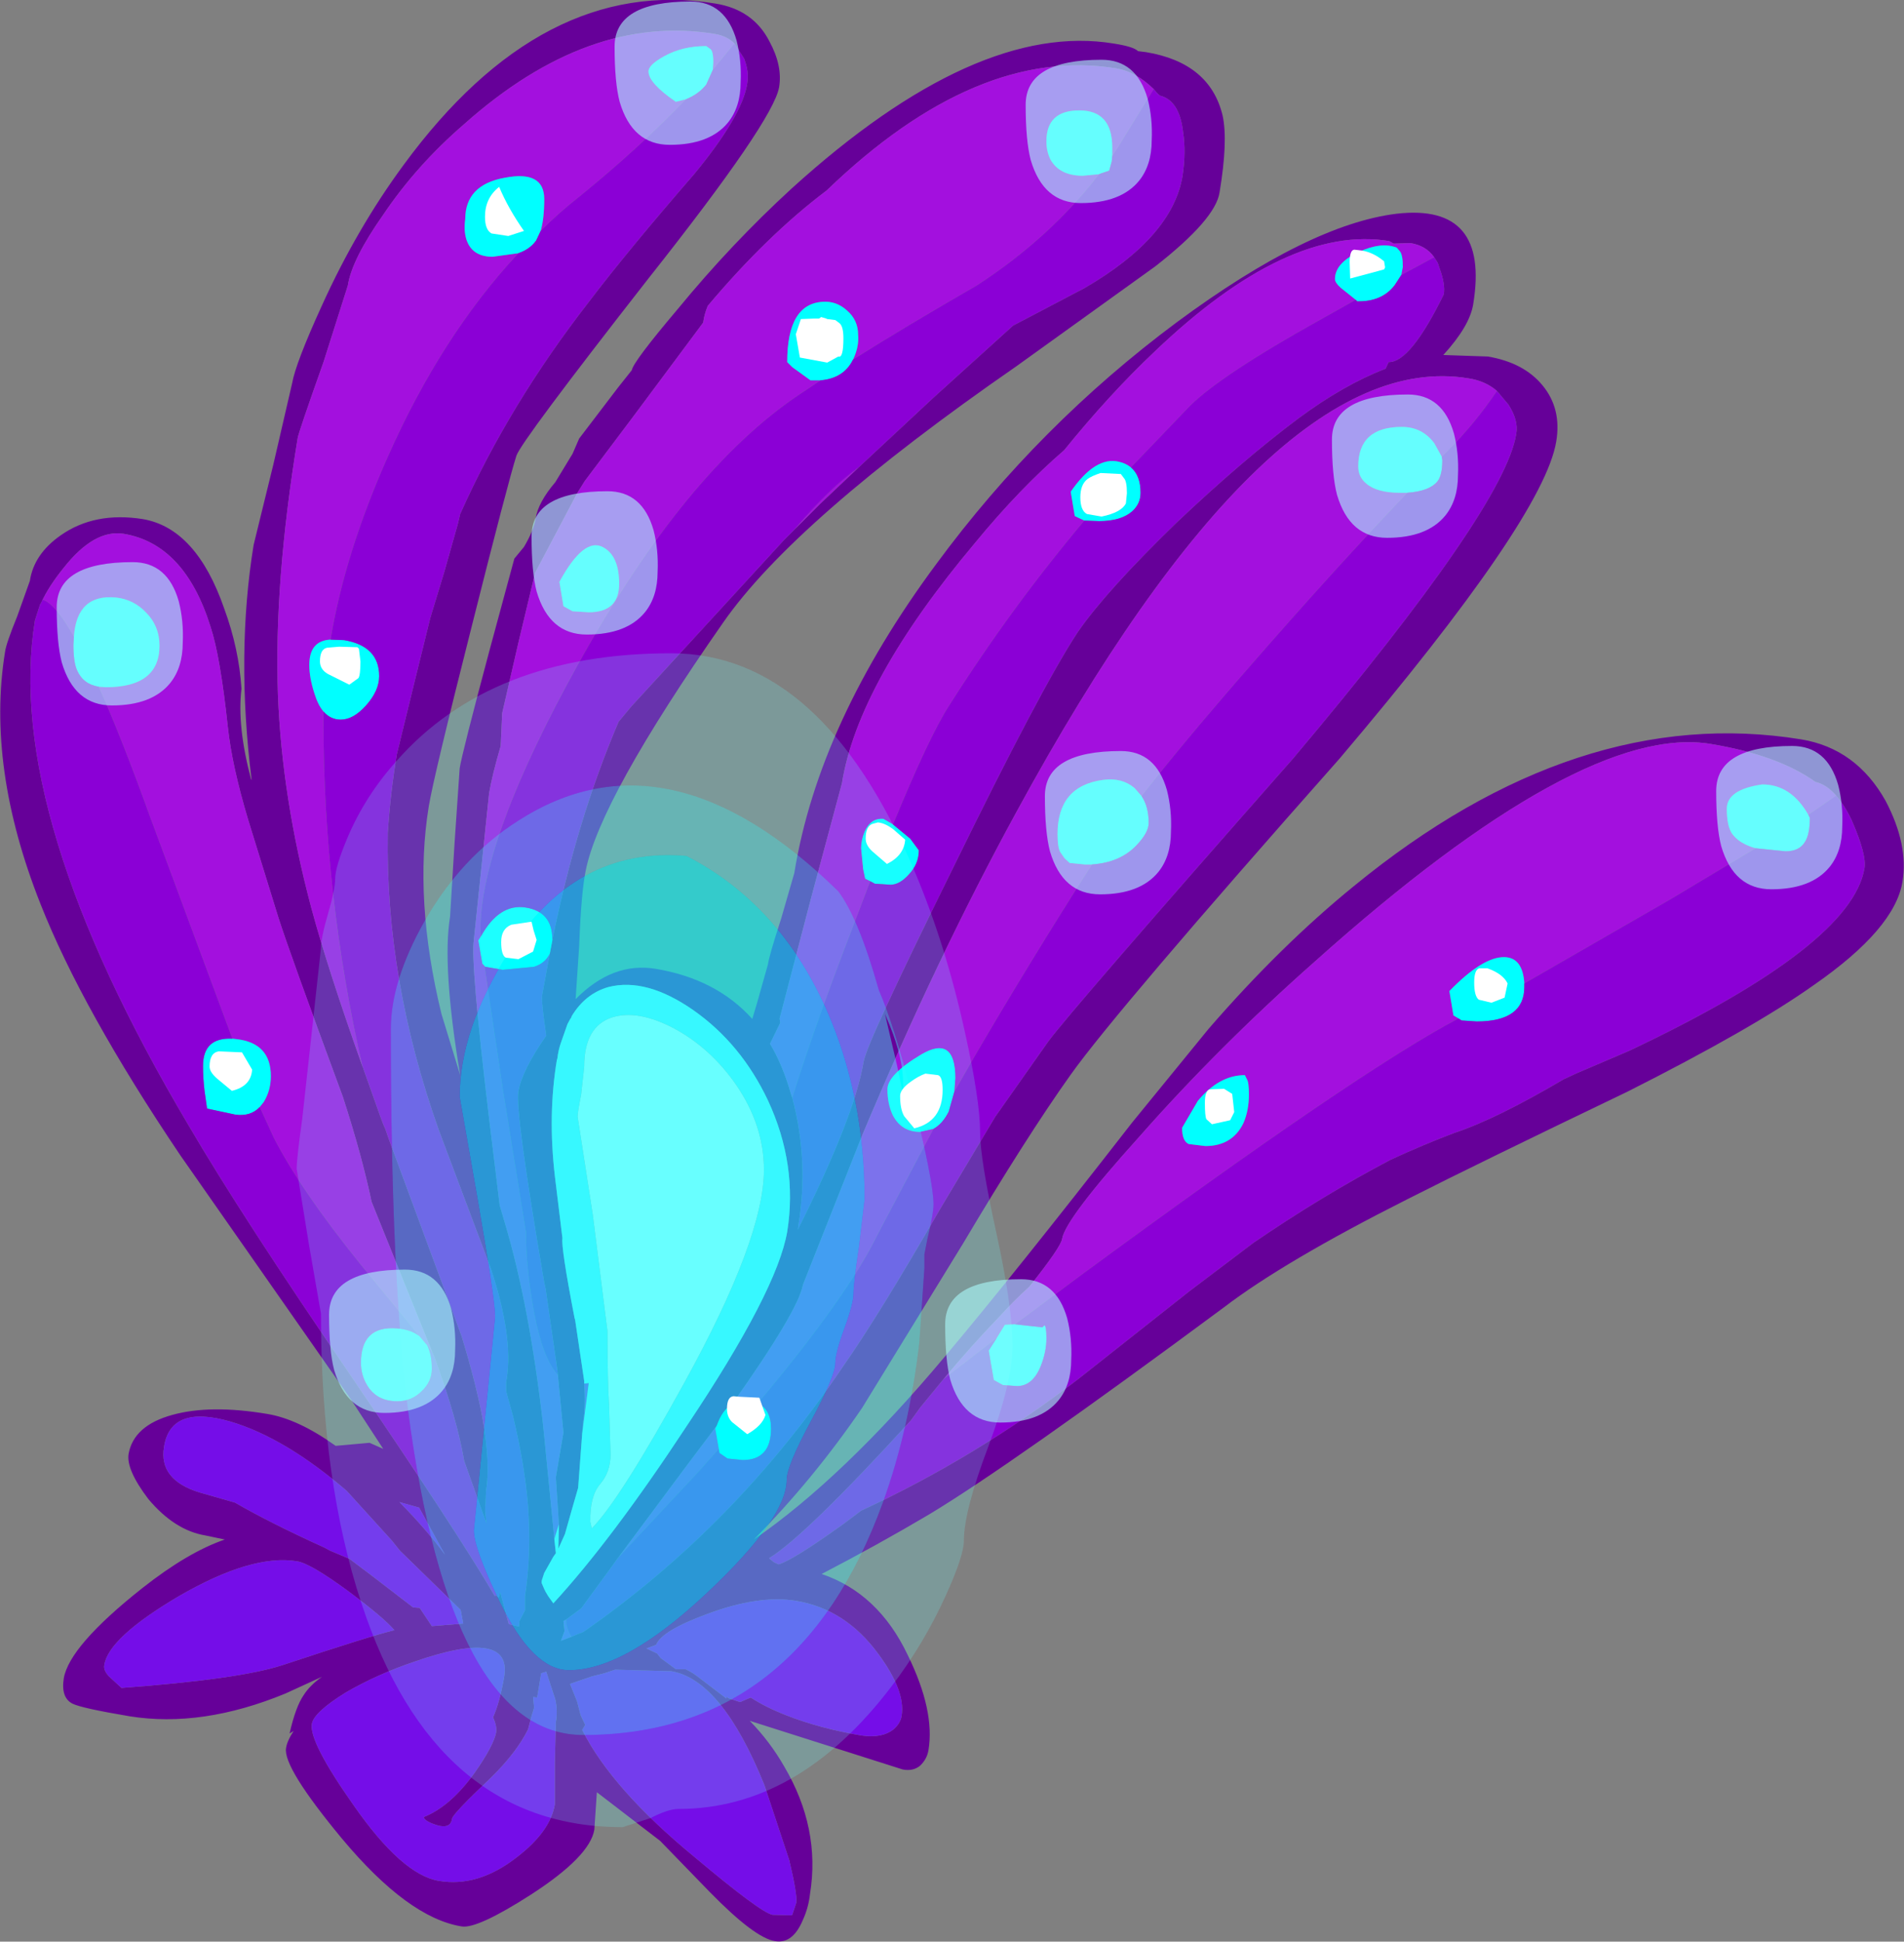 <?xml version="1.0" encoding="UTF-8" standalone="no"?>
<svg xmlns:ffdec="https://www.free-decompiler.com/flash" xmlns:xlink="http://www.w3.org/1999/xlink" ffdec:objectType="frame" height="191.7px" width="188.05px" xmlns="http://www.w3.org/2000/svg">
  <rect width="100%" height="100%" fill="#808080" stroke="none"/>
  <g transform="matrix(1.0, 0.0, 0.0, 1.0, 0.0, 0.0)">
    <use ffdec:characterId="10" height="191.7" transform="matrix(1.0, 0.0, 0.0, 1.0, 0.0, 0.0)" width="188.05" xlink:href="#shape0"/>
  </g>
  <defs>
    <g id="shape0" transform="matrix(1.0, 0.0, 0.0, 1.0, 0.0, 0.0)">
      <path d="M181.35 78.55 Q180.4 77.45 179.3 77.2 175.6 74.55 168.95 73.45 156.25 71.35 129.9 94.9 120.4 103.3 112.55 112.2 105.25 120.3 104.9 122.3 104.8 123.1 101.65 127.05 100.1 128.45 98.7 130.0 95.9 132.9 93.2 136.15 L90.9 138.95 90.0 140.2 Q79.55 151.65 75.95 153.85 L76.45 154.25 76.9 154.45 Q78.3 154.05 83.25 150.5 L85.05 149.15 Q96.4 143.9 106.5 136.15 L117.45 127.5 123.8 122.7 Q130.6 118.05 137.35 114.5 140.6 113.0 143.65 111.85 147.75 110.5 154.45 106.55 L155.75 105.95 160.9 103.75 Q182.9 93.35 184.15 85.7 184.35 84.4 183.0 81.25 L182.85 80.9 Q182.15 79.45 181.35 78.55 M187.9 87.05 Q187.15 91.7 179.15 97.25 173.1 101.55 160.7 107.8 146.0 114.85 139.0 118.4 126.8 124.55 120.85 129.1 99.85 144.65 91.8 149.5 86.65 152.55 81.15 155.4 86.75 157.3 89.65 163.4 92.35 168.9 91.7 172.8 91.55 173.7 90.85 174.35 90.15 174.9 89.15 174.7 L74.05 169.9 Q76.05 171.95 77.45 174.4 81.05 180.5 80.0 187.0 79.85 188.35 79.3 189.55 78.3 191.95 76.55 191.65 74.55 191.35 70.1 186.8 L65.2 181.75 58.95 176.95 58.7 180.65 Q58.25 183.3 52.45 187.05 47.15 190.45 45.6 190.2 40.3 189.35 33.75 181.5 27.95 174.5 28.25 172.6 28.35 171.9 29.0 170.9 L28.6 171.15 Q29.2 168.5 30.0 167.35 30.6 166.4 31.8 165.55 L28.2 167.2 Q19.95 170.6 12.8 169.45 8.05 168.65 7.15 168.2 6.0 167.6 6.3 165.7 6.85 162.5 14.05 156.8 18.55 153.25 22.2 152.0 L20.3 151.6 Q17.25 151.1 14.65 148.0 12.45 145.1 12.7 143.55 13.2 140.75 17.0 139.7 20.75 138.65 26.4 139.6 29.45 140.1 33.15 142.75 L36.5 142.45 37.85 143.05 34.65 138.15 17.8 114.05 Q8.1 99.65 4.0 89.25 -1.35 75.75 0.5 64.35 0.6 63.55 1.7 60.85 L2.95 57.35 Q3.35 54.7 6.0 52.85 9.35 50.5 14.1 51.25 19.4 52.15 22.15 60.1 23.6 64.05 23.85 68.0 23.4 71.7 24.8 76.95 L24.85 77.0 Q23.3 64.55 25.05 53.8 L27.0 45.85 28.85 37.85 Q29.2 35.85 31.8 30.15 35.25 22.55 39.85 16.3 53.6 -2.45 70.65 0.35 74.4 0.95 76.0 4.1 77.3 6.5 76.95 8.6 76.4 11.9 64.0 27.55 51.45 43.6 51.0 45.0 50.15 47.7 46.6 61.8 42.85 76.6 42.35 79.6 40.85 88.8 43.6 100.1 L45.45 106.15 Q43.65 95.4 44.45 90.5 L44.9 83.15 45.4 75.85 Q45.65 74.3 48.35 64.2 L50.8 55.15 51.75 54.0 Q52.7 52.4 52.9 51.2 53.15 49.6 54.85 47.6 L56.55 44.8 57.2 43.3 61.05 38.25 62.4 36.55 Q62.55 35.7 66.95 30.5 72.25 24.05 78.2 18.6 96.45 2.05 110.0 4.3 111.95 4.6 112.4 5.05 L113.2 5.15 Q119.5 6.2 120.75 11.4 121.3 13.9 120.45 19.0 120.05 21.65 114.1 26.3 L100.4 36.15 Q78.45 51.35 71.4 61.5 59.25 78.9 57.85 85.95 57.4 88.1 57.2 93.45 L56.85 98.65 Q60.5 94.95 64.75 95.65 70.75 96.65 74.3 100.6 L74.75 99.1 75.85 95.2 Q75.95 94.4 77.15 90.7 L78.45 86.2 Q80.85 71.35 92.5 55.65 102.6 41.95 116.25 31.8 129.3 22.15 137.95 21.1 147.15 20.05 145.5 30.05 145.15 32.2 142.55 35.05 L146.95 35.2 Q150.5 35.8 152.35 38.05 154.25 40.35 153.7 43.6 152.45 51.15 132.3 74.9 110.2 99.85 105.75 106.1 101.4 112.2 95.1 122.8 L85.15 139.0 Q80.3 146.1 74.45 152.0 83.3 145.9 93.35 133.9 100.05 125.95 111.8 110.85 L119.35 101.6 Q126.45 93.4 133.7 87.5 155.8 69.4 177.9 73.0 183.35 73.9 186.25 79.1 188.5 83.4 187.9 87.05 M141.65 25.4 Q140.85 24.25 139.3 24.0 L137.65 24.05 137.2 23.8 Q127.2 22.15 114.05 34.7 109.6 38.9 105.1 44.45 100.7 48.25 96.3 53.6 84.75 67.35 83.15 77.35 L80.15 88.5 77.0 100.55 77.05 101.0 76.05 103.05 Q77.3 105.15 78.1 107.95 L78.25 108.4 Q79.9 114.6 78.85 121.0 L78.8 121.4 Q84.4 110.25 85.3 104.8 85.65 102.85 94.1 85.75 102.85 67.85 106.45 62.4 109.25 58.35 116.15 51.65 122.75 45.4 128.25 41.3 132.7 38.0 136.85 36.4 L137.15 35.75 Q139.3 35.8 142.6 29.05 142.75 28.05 142.2 26.55 L142.0 25.95 141.65 25.4 M147.85 38.6 Q146.7 37.6 145.0 37.35 125.45 34.15 100.4 80.15 92.55 94.5 85.15 112.1 L79.3 126.85 Q78.85 129.4 72.3 138.65 71.35 139.2 70.8 140.75 L67.9 144.6 61.05 153.8 61.0 153.85 60.4 154.7 57.4 158.8 55.9 159.9 55.65 160.05 55.75 161.05 55.4 162.0 56.45 161.6 57.15 161.3 57.45 161.2 57.65 161.1 Q72.6 150.7 83.2 135.0 86.75 129.95 92.8 119.45 L98.3 110.25 103.55 102.8 Q105.85 99.7 127.7 74.9 148.6 50.1 149.75 42.85 150.0 41.5 148.95 39.9 L148.9 39.85 147.85 38.6 M84.8 46.15 L92.15 39.3 99.5 32.65 100.05 32.15 107.1 28.45 Q115.8 23.4 116.8 17.35 117.15 15.0 116.85 13.05 116.5 9.95 114.6 9.45 L114.45 9.35 114.25 9.15 113.95 8.8 Q112.15 7.05 110.25 6.75 96.5 4.5 81.65 18.8 75.75 23.25 69.9 30.2 69.55 31.05 69.45 31.85 L62.6 41.05 57.75 47.5 57.0 48.7 52.85 56.55 51.2 63.45 49.6 70.4 49.45 73.65 Q48.6 76.55 48.3 78.35 L47.55 85.6 46.8 92.8 Q46.45 94.9 48.3 110.4 L49.35 119.0 49.85 120.7 Q52.3 128.9 53.65 140.8 L54.75 151.95 54.9 153.35 54.65 153.7 53.75 155.3 53.5 156.0 53.5 156.1 53.5 156.3 53.8 157.0 53.85 157.05 53.85 157.1 54.15 157.6 54.65 158.3 Q60.45 152.0 67.85 140.75 76.75 127.45 77.75 121.6 78.8 115.0 75.85 108.65 73.2 103.05 68.5 99.75 63.85 96.5 60.1 97.45 57.8 98.1 56.45 100.35 L56.45 100.4 56.35 100.55 56.05 101.1 55.4 102.95 Q55.15 103.65 55.05 104.5 L55.0 104.65 Q54.1 110.05 54.8 116.1 L55.55 122.25 Q55.4 123.15 56.75 130.15 L56.8 130.3 57.7 136.35 57.7 136.6 Q57.85 138.85 57.6 140.3 L57.5 141.55 57.1 146.9 56.45 149.15 55.8 151.45 55.15 152.9 55.15 152.85 55.2 150.5 55.15 149.7 54.9 145.85 55.65 141.45 55.05 135.25 53.9 127.3 53.75 126.6 Q50.85 109.7 51.2 107.75 51.55 105.7 53.95 102.25 53.45 98.85 53.55 98.25 L54.3 94.15 54.55 92.85 Q56.95 80.95 61.1 71.25 L61.85 70.35 62.35 69.75 77.4 53.35 78.1 52.65 78.3 52.45 78.45 52.3 81.05 49.7 84.8 46.15 M4.1 59.45 L3.95 59.7 3.5 61.1 3.45 61.25 Q0.35 80.35 18.65 111.15 23.85 120.05 34.7 135.9 45.25 151.4 48.85 157.55 49.05 157.45 49.25 157.75 L49.4 157.2 50.25 160.35 51.25 160.6 51.3 160.05 51.85 159.0 51.85 157.6 Q52.5 153.45 52.15 148.65 51.8 144.45 50.65 139.75 L50.0 137.4 Q49.95 136.55 50.05 136.1 50.7 132.0 48.5 125.3 L43.35 111.6 Q38.05 96.7 38.3 82.25 38.55 78.35 39.2 74.45 L40.85 67.7 42.5 61.0 43.9 56.4 45.2 51.8 45.45 50.75 Q50.3 39.9 58.2 29.75 62.0 24.75 68.55 17.2 73.3 11.45 73.8 8.25 74.0 7.1 73.5 5.8 L72.55 4.3 Q71.8 3.55 70.6 3.35 58.15 1.3 45.85 12.25 41.15 16.3 37.85 21.2 34.75 25.6 34.35 28.2 L31.95 35.75 Q29.5 42.65 29.4 43.25 27.05 57.55 27.45 68.6 27.85 78.8 30.75 89.65 32.35 95.6 35.8 105.3 L35.85 105.4 35.95 105.7 37.55 110.2 37.85 111.0 38.05 111.45 38.45 112.6 45.6 131.95 Q47.0 136.55 47.65 140.0 48.45 144.55 48.0 147.2 L48.0 147.25 47.95 148.5 Q47.85 149.0 48.05 150.4 L45.85 144.25 Q45.15 140.1 42.9 133.95 L42.7 133.5 36.7 118.65 Q35.75 114.1 33.85 108.25 28.6 94.05 27.5 90.6 L24.5 80.9 Q22.9 75.55 22.5 71.75 21.75 64.75 20.8 61.9 18.25 53.7 12.2 52.7 9.3 52.25 6.3 56.05 4.8 57.9 4.1 59.45 M16.2 142.85 Q15.65 146.1 19.7 147.35 L23.2 148.35 Q26.75 150.4 32.05 152.8 L32.6 153.1 34.5 153.9 36.5 155.4 40.8 158.7 41.45 158.75 42.65 160.55 45.75 160.3 45.5 158.95 39.5 153.1 38.7 152.1 34.25 147.2 Q28.15 141.95 22.75 140.35 16.85 138.65 16.2 142.85 M30.8 170.2 Q30.5 171.95 34.9 178.2 39.7 185.1 43.35 185.7 47.2 186.35 51.0 183.4 54.35 180.85 54.8 178.15 L54.8 174.0 54.9 170.05 Q55.1 168.95 54.85 167.8 L53.95 165.05 53.45 165.2 53.05 167.6 52.65 167.55 52.75 168.6 52.45 169.6 52.15 170.75 Q51.0 173.05 48.5 175.5 44.75 179.05 44.65 179.55 44.5 180.6 43.15 180.2 41.9 179.8 41.85 179.4 44.5 178.35 46.9 175.0 48.75 172.35 49.0 171.05 49.1 170.45 48.7 169.55 49.35 168.1 49.8 165.55 50.6 160.7 40.95 164.05 37.25 165.3 34.15 167.1 31.0 169.05 30.8 170.2 M66.3 165.0 L60.75 164.85 59.7 165.2 58.5 165.5 56.3 166.25 57.0 168.0 57.35 169.35 57.8 170.3 57.5 170.8 Q60.45 176.65 68.6 183.35 75.15 188.85 76.3 189.05 L78.15 189.1 78.25 189.05 78.65 187.85 Q78.75 187.0 77.95 183.65 L75.5 176.25 Q71.3 165.85 66.3 165.0 M67.7 164.8 Q68.25 165.05 68.8 165.45 L71.75 167.7 71.75 167.65 71.8 167.5 71.9 167.65 73.1 168.05 Q73.65 167.8 74.15 167.6 75.6 168.55 77.65 169.35 80.95 170.65 85.1 171.35 87.15 171.65 88.3 170.7 88.95 170.1 89.05 169.4 89.45 166.95 86.75 163.3 83.5 158.85 78.6 158.05 74.95 157.45 69.85 159.35 65.35 161.0 64.8 162.4 L63.85 162.75 64.9 163.25 65.25 163.7 66.75 164.8 67.7 164.8 M34.4 157.1 Q30.65 154.35 29.35 154.15 24.9 153.4 17.65 157.6 10.7 161.7 10.3 164.4 10.2 164.9 10.75 165.5 L12.0 166.65 Q23.6 165.8 27.9 164.4 36.65 161.5 38.95 160.95 37.95 159.75 34.4 157.1 M41.4 148.85 L39.45 148.3 Q42.2 151.1 43.95 153.5 L41.4 148.85" fill="#660099" fill-rule="evenodd" stroke="none"/>
      <path d="M178.6 80.45 Q176.9 77.45 174.05 77.45 170.55 77.95 170.55 79.85 170.55 81.6 171.1 82.35 171.8 83.3 173.4 83.75 L165.05 88.75 150.55 97.1 Q150.4 94.55 148.6 94.5 146.45 94.45 143.15 97.85 L143.55 100.25 144.05 100.55 Q134.1 105.8 106.7 125.95 L100.25 130.75 99.25 130.8 98.45 132.1 93.2 136.15 Q95.9 132.9 98.7 130.0 100.1 128.45 101.65 127.05 104.8 123.1 104.9 122.3 105.25 120.3 112.55 112.2 120.4 103.3 129.9 94.9 156.25 71.35 168.95 73.45 175.6 74.55 179.3 77.2 180.4 77.45 181.35 78.55 L178.6 80.45 M78.25 108.4 L78.1 107.95 Q77.3 105.15 76.05 103.05 L77.05 101.0 77.0 100.55 80.15 88.5 83.15 77.35 Q84.75 67.35 96.3 53.6 100.7 48.25 105.1 44.45 109.6 38.9 114.05 34.7 127.2 22.15 137.2 23.8 L137.65 24.05 139.3 24.0 Q140.85 24.25 141.65 25.4 L138.4 27.15 138.55 26.35 Q138.55 25.15 138.25 24.8 L137.95 24.45 Q136.4 23.85 134.15 24.9 131.85 26.0 131.85 27.55 131.85 27.9 132.4 28.4 L133.9 29.6 130.25 31.65 Q120.65 37.0 117.55 40.05 L111.7 46.15 Q111.2 45.75 110.55 45.6 108.2 45.0 105.75 48.55 L106.15 50.95 107.0 51.35 107.1 51.4 Q99.9 59.95 93.75 69.65 91.75 72.75 88.2 81.4 L87.25 80.85 Q86.0 80.75 85.4 82.1 85.05 82.95 85.05 83.75 L85.25 85.8 85.45 86.75 85.95 87.0 83.15 94.35 Q80.1 102.45 78.25 108.4 M142.4 45.1 L141.65 43.75 Q140.45 42.15 138.45 42.15 134.15 42.15 134.15 46.05 134.15 47.1 134.95 47.75 136.0 48.65 138.25 48.65 L139.0 48.65 Q131.7 56.3 123.3 65.95 116.8 73.4 112.75 78.6 L112.05 77.8 Q110.8 76.75 108.95 77.0 104.45 77.6 104.45 82.35 104.45 83.6 104.7 84.1 L105.15 84.75 105.65 85.2 107.15 85.35 107.85 85.35 Q101.9 94.65 96.4 104.05 L94.25 107.8 94.35 106.45 Q94.35 102.15 91.0 104.1 87.65 106.1 87.65 107.55 87.65 108.95 88.15 110.05 89.0 111.75 90.85 111.75 L92.2 111.45 86.75 121.75 Q83.75 127.95 74.85 138.55 L73.95 138.3 Q73.0 138.2 72.3 138.65 78.85 129.4 79.3 126.85 L85.15 112.1 Q92.55 94.5 100.4 80.15 125.45 34.15 145.0 37.35 146.7 37.6 147.85 38.6 145.65 41.85 142.95 44.55 L142.4 45.1 M56.45 161.6 L55.4 162.0 55.75 161.05 55.65 160.05 55.9 159.9 Q55.95 160.85 56.45 161.6 M61.05 153.8 L67.9 144.6 70.8 140.75 70.65 141.05 71.0 143.05 68.95 145.35 61.05 153.8 M84.8 46.15 L81.05 49.7 78.45 52.3 Q81.85 48.25 84.8 46.15 M55.05 135.25 L55.65 141.45 54.9 145.85 55.15 149.7 55.2 150.5 54.75 151.95 53.65 140.8 Q52.3 128.9 49.85 120.7 L49.35 119.0 48.3 110.4 Q46.45 94.9 46.8 92.8 L47.55 85.6 48.3 78.35 Q48.6 76.55 49.45 73.65 L49.6 70.4 51.2 63.45 52.85 56.55 57.0 48.7 57.75 47.5 62.6 41.05 69.45 31.85 Q69.55 31.05 69.9 30.2 75.75 23.25 81.65 18.8 96.5 4.5 110.25 6.75 112.15 7.05 113.95 8.8 L110.35 14.65 109.85 15.4 109.85 14.55 Q109.85 10.9 106.6 10.9 103.35 10.9 103.35 13.95 103.35 14.95 103.75 15.75 104.65 17.35 106.95 17.35 L108.55 17.2 Q103.7 23.5 96.45 28.2 89.5 32.2 84.25 35.5 L84.3 35.4 Q84.85 34.2 84.75 33.05 84.75 31.6 83.65 30.65 82.6 29.7 81.25 29.8 77.75 30.0 77.75 35.75 L78.25 36.25 80.05 37.55 81.05 37.55 78.95 38.95 Q67.75 46.45 57.2 65.4 47.45 82.9 47.45 91.85 L47.5 92.45 47.25 92.85 47.65 95.15 47.85 95.35 49.7 107.75 51.95 121.65 Q51.95 125.25 52.75 129.55 53.6 134.1 55.1 135.75 L55.05 135.25 M57.5 141.55 L57.6 140.3 Q57.85 138.85 57.7 136.6 L58.15 136.55 57.5 141.55 M56.35 100.55 L56.45 100.4 56.35 100.6 56.35 100.55 M53.5 156.1 L53.5 156.0 53.75 155.3 53.5 156.1 M4.1 59.45 Q4.8 57.9 6.3 56.05 9.3 52.25 12.2 52.7 18.25 53.7 20.8 61.9 21.75 64.75 22.5 71.75 22.9 75.55 24.5 80.9 L27.5 90.6 Q28.6 94.05 33.85 108.25 35.75 114.1 36.7 118.65 L42.7 133.5 42.2 132.85 41.4 131.9 35.5 124.7 Q29.7 117.5 27.05 112.35 L25.65 109.3 26.05 108.8 Q26.75 107.65 26.75 106.25 26.75 103.0 23.4 102.6 L22.95 102.55 14.75 80.45 Q11.95 72.7 9.75 67.8 L10.45 67.85 Q15.75 67.85 15.75 63.75 15.75 61.8 14.4 60.45 13.2 59.2 11.5 59.0 7.6 58.6 7.3 62.85 5.45 59.6 4.2 59.2 L4.1 59.45 M35.8 105.3 Q32.35 95.6 30.75 89.65 27.85 78.8 27.45 68.6 27.05 57.55 29.4 43.25 29.5 42.65 31.95 35.75 L34.35 28.2 Q34.75 25.6 37.85 21.2 41.15 16.3 45.85 12.25 58.15 1.3 70.6 3.35 71.8 3.55 72.55 4.3 L72.2 4.7 70.4 6.9 70.45 6.15 Q70.45 4.95 70.1 4.8 L69.75 4.55 Q67.4 4.55 65.6 5.55 64.05 6.4 64.05 7.05 64.05 8.2 66.75 10.05 L67.75 9.8 Q63.1 14.65 57.05 19.55 55.15 21.05 53.4 22.8 53.75 21.6 53.75 19.65 53.75 16.8 49.85 17.55 45.95 18.25 45.95 21.65 45.8 22.75 46.05 23.6 46.6 25.35 48.65 25.35 L51.2 25.0 Q43.6 33.15 38.3 45.1 34.05 54.65 32.65 63.15 30.55 63.25 30.55 65.65 30.55 66.9 31.05 68.45 31.4 69.6 31.95 70.25 L31.95 71.25 Q31.95 88.4 35.8 105.3 M55.25 57.45 L55.65 59.85 56.55 60.35 58.15 60.45 Q61.15 60.45 61.15 57.65 61.15 54.9 59.6 54.05 57.7 52.95 55.25 57.45 M122.8 110.9 Q123.35 109.65 123.35 108.05 123.35 106.85 123.15 106.55 L122.95 106.15 Q120.4 106.15 118.3 108.7 L116.75 111.35 Q116.75 112.65 117.4 112.95 L119.05 113.15 Q121.7 113.15 122.8 110.9" fill="#a310de" fill-rule="evenodd" stroke="none"/>
      <path d="M173.4 83.75 Q171.8 83.3 171.1 82.35 170.55 81.6 170.55 79.85 170.55 77.95 174.05 77.45 176.9 77.45 178.6 80.45 L178.75 80.75 Q178.75 82.4 178.25 83.15 177.7 84.05 176.35 84.05 L173.4 83.75 M98.45 132.1 L99.25 130.8 100.25 130.75 102.95 131.05 103.15 130.85 Q103.35 130.9 103.35 132.15 103.35 133.45 102.8 134.85 102.0 136.85 100.45 136.85 L99.05 136.75 98.15 136.25 97.65 133.35 98.45 132.1 M144.05 100.55 L143.55 100.25 143.15 97.85 Q146.45 94.45 148.6 94.5 150.4 94.55 150.55 97.1 L150.55 97.45 Q150.55 100.85 145.85 100.85 L144.35 100.75 144.05 100.55 M85.95 87.0 L85.45 86.75 85.25 85.8 85.05 83.75 Q85.05 82.95 85.4 82.1 86.0 80.75 87.25 80.85 L88.2 81.4 89.9 82.8 90.75 83.95 Q90.75 85.3 89.75 86.35 88.85 87.35 87.95 87.35 L86.4 87.25 85.95 87.0 M107.1 51.4 L107.0 51.35 106.15 50.95 105.75 48.55 Q108.2 45.0 110.55 45.6 111.2 45.75 111.7 46.15 112.65 46.95 112.65 48.65 112.65 49.75 111.8 50.5 110.7 51.45 108.55 51.45 L107.1 51.4 M133.9 29.6 L132.4 28.4 Q131.85 27.9 131.85 27.55 131.85 26.0 134.15 24.9 136.4 23.85 137.95 24.45 L138.25 24.8 Q138.55 25.15 138.55 26.35 L138.4 27.15 137.75 28.15 Q136.5 29.8 134.05 29.75 L133.9 29.6 M139.0 48.65 L138.25 48.65 Q136.0 48.65 134.95 47.75 134.15 47.1 134.15 46.05 134.15 42.15 138.45 42.15 140.45 42.15 141.65 43.75 L142.4 45.1 142.45 45.45 Q142.45 46.95 141.95 47.55 141.15 48.5 139.0 48.65 M72.3 138.65 Q73.0 138.2 73.95 138.3 L74.85 138.55 Q76.15 139.15 76.15 141.05 76.15 144.15 73.35 144.15 L71.85 144.0 71.05 143.45 71.0 143.05 70.65 141.05 70.8 140.75 Q71.35 139.2 72.3 138.65 M92.2 111.45 L90.85 111.75 Q89.0 111.75 88.15 110.05 87.65 108.95 87.65 107.55 87.65 106.1 91.0 104.1 94.35 102.15 94.35 106.45 L94.25 107.8 93.7 109.75 Q93.1 110.95 92.2 111.45 M107.85 85.35 L107.15 85.35 105.65 85.2 105.15 84.75 104.7 84.1 Q104.45 83.6 104.45 82.35 104.45 77.6 108.95 77.0 110.8 76.75 112.05 77.8 L112.75 78.6 Q113.45 79.65 113.45 81.25 113.45 82.2 112.25 83.45 110.65 85.15 107.85 85.35 M54.55 92.85 L54.3 94.15 Q53.85 95.1 52.75 95.45 L49.65 95.75 47.9 95.45 47.85 95.35 47.65 95.15 47.25 92.85 47.5 92.45 Q49.3 89.2 51.9 89.6 54.55 90.0 54.55 92.75 L54.55 92.85 M109.85 15.4 L109.8 15.95 109.55 16.85 108.8 17.1 108.55 17.2 106.95 17.35 Q104.65 17.35 103.75 15.75 103.35 14.95 103.35 13.95 103.35 10.9 106.6 10.9 109.85 10.9 109.85 14.55 L109.85 15.4 M84.25 35.5 Q83.35 37.35 81.05 37.55 L80.05 37.55 78.25 36.25 77.75 35.75 Q77.75 30.0 81.25 29.8 82.6 29.7 83.65 30.65 84.75 31.6 84.75 33.05 84.85 34.2 84.3 35.4 L84.25 35.5 M70.4 6.9 L69.75 8.35 Q69.0 9.3 67.75 9.8 L66.75 10.05 Q64.05 8.2 64.05 7.05 64.05 6.4 65.6 5.55 67.4 4.55 69.75 4.55 L70.1 4.8 Q70.45 4.95 70.45 6.15 L70.4 6.9 M53.4 22.8 L52.95 23.75 Q52.35 24.6 51.2 25.0 L48.65 25.35 Q46.6 25.35 46.05 23.6 45.8 22.75 45.95 21.65 45.95 18.25 49.85 17.55 53.75 16.8 53.75 19.65 53.75 21.6 53.4 22.8 M32.65 63.15 L34.0 63.2 Q37.45 63.8 37.45 66.75 37.45 68.2 36.15 69.65 34.9 71.05 33.65 71.05 32.65 71.05 31.95 70.25 31.4 69.6 31.05 68.45 30.55 66.9 30.55 65.65 30.55 63.25 32.65 63.15 M7.3 62.85 Q7.6 58.6 11.5 59.0 13.2 59.2 14.4 60.45 15.75 61.8 15.75 63.75 15.75 67.85 10.45 67.85 L9.75 67.8 Q8.2 67.55 7.6 66.15 7.25 65.35 7.25 63.65 L7.3 62.85 M22.95 102.55 L23.4 102.6 Q26.75 103.0 26.75 106.25 26.75 107.65 26.05 108.8 L25.65 109.3 Q24.75 110.25 23.25 110.05 L20.45 109.45 20.2 107.7 Q20.05 106.45 20.05 105.25 20.05 102.4 22.95 102.55 M41.4 131.9 L42.2 132.85 Q42.65 133.75 42.65 135.15 42.65 136.4 41.65 137.35 40.65 138.35 39.25 138.35 37.2 138.35 36.25 136.75 35.65 135.75 35.65 134.55 35.65 130.9 39.15 131.15 40.55 131.25 41.4 131.9 M55.25 57.45 Q57.7 52.95 59.6 54.05 61.15 54.9 61.15 57.65 61.15 60.45 58.15 60.45 L56.55 60.35 55.65 59.85 55.25 57.45 M122.8 110.9 Q121.7 113.15 119.05 113.15 L117.4 112.95 Q116.75 112.65 116.75 111.35 L118.3 108.7 Q120.4 106.15 122.95 106.15 L123.15 106.55 Q123.35 106.85 123.35 108.05 123.35 109.65 122.8 110.9" fill="#00ffff" fill-rule="evenodd" stroke="none"/>
      <path d="M178.6 80.45 L181.35 78.55 Q182.15 79.45 182.85 80.9 L183.0 81.25 Q184.35 84.4 184.15 85.7 182.9 93.35 160.9 103.75 L155.75 105.95 154.45 106.55 Q147.75 110.5 143.65 111.85 140.6 113.0 137.35 114.5 130.6 118.05 123.8 122.7 L117.45 127.5 106.5 136.15 Q96.4 143.9 85.05 149.15 L83.25 150.5 Q78.3 154.05 76.9 154.45 L76.45 154.25 75.95 153.85 Q79.55 151.65 90.0 140.2 L90.9 138.95 93.2 136.15 98.45 132.1 97.65 133.35 98.15 136.25 99.05 136.75 100.45 136.85 Q102.0 136.85 102.8 134.85 103.35 133.45 103.35 132.15 103.35 130.9 103.15 130.85 L102.95 131.05 100.25 130.75 106.7 125.95 Q134.1 105.8 144.05 100.55 L144.35 100.75 145.85 100.85 Q150.55 100.85 150.55 97.45 L150.55 97.1 165.05 88.75 173.4 83.75 176.35 84.05 Q177.7 84.05 178.25 83.15 178.75 82.4 178.75 80.75 L178.6 80.45 M78.25 108.4 Q80.1 102.45 83.15 94.35 L85.95 87.0 86.4 87.25 87.95 87.35 Q88.85 87.35 89.75 86.35 90.75 85.3 90.75 83.95 L89.9 82.8 88.2 81.4 Q91.75 72.75 93.75 69.65 99.9 59.95 107.1 51.4 L108.55 51.45 Q110.7 51.45 111.8 50.5 112.65 49.75 112.65 48.65 112.65 46.95 111.7 46.15 L117.55 40.05 Q120.65 37.0 130.25 31.65 L133.9 29.6 134.05 29.75 Q136.5 29.8 137.75 28.15 L138.4 27.15 141.65 25.4 142.0 25.95 142.2 26.55 Q142.75 28.05 142.6 29.05 139.3 35.8 137.15 35.75 L136.85 36.4 Q132.7 38.0 128.25 41.3 122.75 45.4 116.15 51.65 109.25 58.35 106.45 62.4 102.85 67.85 94.1 85.75 85.65 102.85 85.3 104.8 84.4 110.25 78.8 121.4 L78.85 121.0 Q79.9 114.6 78.25 108.4 M142.4 45.1 L142.95 44.55 Q145.65 41.85 147.85 38.6 L148.9 39.85 148.95 39.9 Q150.0 41.5 149.75 42.85 148.6 50.1 127.7 74.9 105.85 99.7 103.55 102.8 L98.3 110.25 92.8 119.45 Q86.75 129.95 83.2 135.0 72.6 150.7 57.65 161.1 L57.45 161.2 57.15 161.3 56.45 161.6 Q55.95 160.85 55.9 159.9 L57.4 158.8 60.4 154.7 61.0 153.85 61.05 153.8 68.95 145.35 71.0 143.05 71.05 143.45 71.85 144.0 73.35 144.15 Q76.15 144.15 76.15 141.05 76.15 139.15 74.85 138.55 83.75 127.95 86.75 121.75 L92.2 111.45 Q93.1 110.95 93.7 109.75 L94.25 107.8 96.4 104.05 Q101.9 94.65 107.85 85.35 110.65 85.15 112.25 83.45 113.45 82.2 113.45 81.25 113.45 79.65 112.75 78.6 116.8 73.4 123.3 65.95 131.7 56.3 139.0 48.65 141.15 48.5 141.95 47.55 142.45 46.95 142.45 45.45 L142.4 45.1 M113.95 8.8 L114.25 9.15 114.45 9.35 114.6 9.45 Q116.5 9.95 116.85 13.05 117.15 15.0 116.8 17.35 115.8 23.4 107.1 28.45 L100.05 32.15 99.5 32.65 92.15 39.3 84.8 46.15 Q81.85 48.25 78.45 52.3 L78.3 52.45 78.1 52.65 77.4 53.35 62.35 69.75 61.85 70.35 61.1 71.25 Q56.95 80.95 54.55 92.85 L54.55 92.75 Q54.55 90.0 51.9 89.6 49.3 89.2 47.5 92.45 L47.45 91.85 Q47.45 82.9 57.2 65.4 67.75 46.45 78.95 38.95 L81.05 37.55 Q83.35 37.35 84.25 35.5 89.5 32.2 96.45 28.2 103.7 23.5 108.55 17.2 L108.8 17.1 109.55 16.85 109.8 15.95 109.85 15.4 110.35 14.65 113.95 8.8 M54.3 94.15 L53.55 98.25 Q53.45 98.85 53.95 102.25 51.55 105.7 51.2 107.75 50.85 109.7 53.75 126.6 L53.9 127.3 55.05 135.25 55.1 135.75 Q53.6 134.1 52.75 129.55 51.95 125.25 51.95 121.65 L49.7 107.75 47.85 95.35 47.9 95.45 49.65 95.75 52.75 95.45 Q53.85 95.1 54.3 94.15 M72.55 4.3 L73.5 5.8 Q74.0 7.1 73.8 8.25 73.3 11.45 68.55 17.2 62.0 24.75 58.2 29.75 50.3 39.9 45.45 50.75 L45.2 51.8 43.9 56.4 42.5 61.0 40.85 67.7 39.2 74.45 Q38.55 78.35 38.3 82.25 38.05 96.7 43.35 111.6 L48.5 125.3 Q50.7 132.0 50.05 136.1 49.95 136.55 50.0 137.4 L50.65 139.75 Q51.8 144.45 52.15 148.65 52.5 153.45 51.85 157.6 L51.85 159.0 51.3 160.05 51.25 160.6 50.25 160.35 49.4 157.2 49.25 157.75 Q49.05 157.45 48.85 157.55 45.25 151.4 34.7 135.9 23.85 120.05 18.65 111.15 0.35 80.35 3.45 61.25 L3.5 61.1 3.95 59.7 4.1 59.45 4.2 59.2 Q5.45 59.6 7.3 62.85 L7.25 63.65 Q7.25 65.35 7.6 66.15 8.2 67.55 9.75 67.8 11.95 72.7 14.75 80.45 L22.95 102.55 Q20.05 102.4 20.05 105.25 20.05 106.45 20.2 107.7 L20.45 109.45 23.25 110.05 Q24.75 110.25 25.65 109.3 L27.05 112.35 Q29.7 117.5 35.5 124.7 L41.4 131.9 Q40.55 131.25 39.15 131.15 35.65 130.9 35.65 134.55 35.65 135.75 36.25 136.75 37.2 138.35 39.25 138.35 40.65 138.35 41.65 137.35 42.65 136.4 42.65 135.15 42.65 133.75 42.2 132.85 L42.7 133.5 42.9 133.95 Q45.15 140.1 45.85 144.25 L48.05 150.4 Q47.85 149.0 47.95 148.5 L48.0 147.25 48.0 147.2 Q48.45 144.55 47.65 140.0 47.0 136.55 45.6 131.95 L38.45 112.6 38.05 111.45 37.85 111.0 37.55 110.2 35.95 105.7 35.85 105.4 35.8 105.3 Q31.95 88.4 31.95 71.25 L31.95 70.25 Q32.65 71.05 33.65 71.05 34.9 71.05 36.15 69.65 37.45 68.2 37.45 66.75 37.45 63.8 34.0 63.2 L32.65 63.15 Q34.05 54.65 38.3 45.1 43.6 33.15 51.2 25.0 52.35 24.6 52.95 23.75 L53.4 22.8 Q55.15 21.05 57.05 19.55 63.1 14.65 67.75 9.8 69.0 9.3 69.75 8.35 L70.4 6.9 72.2 4.7 72.55 4.3" fill="#8b00d6" fill-rule="evenodd" stroke="none"/>
      <path d="M55.2 150.5 L55.15 152.85 55.15 152.9 55.8 151.45 56.45 149.15 57.1 146.9 57.5 141.55 58.15 136.55 57.7 136.6 57.7 136.35 56.8 130.3 56.75 130.15 Q55.4 123.15 55.55 122.25 L54.8 116.1 Q54.1 110.05 55.0 104.65 L55.05 104.5 Q55.15 103.65 55.4 102.95 L56.05 101.1 56.35 100.55 56.35 100.6 56.45 100.4 56.45 100.35 Q57.8 98.1 60.1 97.45 63.85 96.5 68.5 99.75 73.2 103.05 75.85 108.65 78.8 115.0 77.75 121.6 76.75 127.45 67.85 140.75 60.45 152.0 54.65 158.3 L54.15 157.6 53.85 157.1 53.85 157.05 53.8 157.0 53.5 156.3 53.5 156.1 53.75 155.3 54.65 153.7 54.9 153.35 54.75 151.95 55.2 150.5 M75.45 115.5 Q75.45 111.1 72.7 107.1 70.2 103.5 66.6 101.55 63.0 99.65 60.45 100.45 57.7 101.35 57.7 105.3 L57.4 108.05 Q57.05 109.8 57.05 110.25 L58.55 119.95 60.0 131.45 Q60.0 136.4 60.15 138.65 L60.3 143.6 Q60.3 145.35 59.25 146.55 58.25 147.75 58.3 150.25 L58.45 150.9 Q61.25 148.05 67.6 136.5 75.45 122.25 75.45 115.5" fill="#86eefe" fill-rule="evenodd" stroke="none"/>
      <path d="M75.45 115.5 Q75.45 122.25 67.6 136.5 61.25 148.05 58.45 150.9 L58.3 150.25 Q58.25 147.75 59.25 146.55 60.3 145.35 60.3 143.6 L60.15 138.65 Q60.0 136.4 60.0 131.45 L58.55 119.95 57.05 110.25 Q57.05 109.8 57.4 108.05 L57.7 105.3 Q57.7 101.35 60.45 100.45 63.0 99.65 66.6 101.55 70.2 103.5 72.7 107.1 75.45 111.1 75.45 115.5" fill="#ffffff" fill-rule="evenodd" stroke="none"/>
      <path d="M16.2 142.85 Q16.85 138.65 22.75 140.35 28.15 141.95 34.25 147.2 L38.7 152.1 39.5 153.1 45.5 158.95 45.75 160.3 42.65 160.55 41.45 158.75 40.8 158.7 36.5 155.4 34.5 153.9 32.6 153.1 32.05 152.8 Q26.75 150.4 23.2 148.35 L19.7 147.35 Q15.65 146.1 16.2 142.85 M30.8 170.2 Q31.0 169.05 34.15 167.1 37.25 165.3 40.95 164.05 50.6 160.7 49.8 165.55 49.35 168.1 48.7 169.55 49.1 170.45 49.0 171.05 48.75 172.35 46.9 175.0 44.5 178.35 41.85 179.4 41.9 179.8 43.15 180.2 44.5 180.6 44.65 179.55 44.75 179.05 48.5 175.5 51.0 173.05 52.15 170.75 L52.45 169.6 52.75 168.6 52.65 167.55 53.05 167.6 53.45 165.2 53.95 165.05 54.85 167.8 Q55.1 168.95 54.9 170.05 L54.8 174.0 54.8 178.15 Q54.35 180.85 51.0 183.4 47.2 186.35 43.35 185.7 39.7 185.1 34.9 178.2 30.5 171.95 30.8 170.2 M34.4 157.1 Q37.95 159.75 38.95 160.95 36.65 161.5 27.9 164.4 23.6 165.8 12.0 166.65 L10.75 165.5 Q10.2 164.9 10.3 164.4 10.7 161.7 17.65 157.6 24.9 153.4 29.35 154.15 30.65 154.35 34.4 157.1 M67.7 164.8 L66.75 164.8 65.25 163.7 64.9 163.25 63.85 162.75 64.8 162.4 Q65.35 161.0 69.85 159.35 74.95 157.45 78.6 158.05 83.5 158.85 86.75 163.3 89.45 166.95 89.05 169.4 88.95 170.1 88.3 170.7 87.15 171.65 85.1 171.35 80.95 170.65 77.65 169.35 75.6 168.55 74.15 167.6 73.65 167.8 73.1 168.05 L71.9 167.65 71.8 167.5 71.75 167.65 71.75 167.7 68.8 165.45 Q68.25 165.05 67.7 164.8 M66.3 165.0 Q71.3 165.85 75.5 176.25 L77.95 183.65 Q78.75 187.0 78.65 187.85 L78.25 189.05 78.15 189.1 76.3 189.05 Q75.15 188.85 68.6 183.35 60.45 176.65 57.5 170.8 L57.8 170.3 57.35 169.35 57.0 168.0 56.3 166.25 58.5 165.5 59.7 165.2 60.75 164.85 66.3 165.0 M41.4 148.85 L43.95 153.5 Q42.2 151.1 39.45 148.3 L41.4 148.85" fill="#750de8" fill-rule="evenodd" stroke="none"/>
      <path d="M86.8 97.75 Q84.8 90.65 82.8 88.0 65.95 71.5 51.15 81.05 45.55 84.6 41.9 91.0 38.6 96.85 38.6 101.6 38.6 126.2 40.3 139.25 44.5 171.3 57.6 171.3 78.85 171.3 87.2 148.35 89.8 141.15 90.8 132.55 L91.3 125.2 91.3 123.85 91.6 122.3 Q92.2 119.85 92.2 118.9 92.2 116.6 90.0 107.85 88.3 101.2 86.8 97.75 M34.3 82.75 Q36.05 78.6 39.15 75.15 48.5 64.5 66.3 64.5 81.2 64.5 90.3 85.95 93.4 93.25 95.3 101.9 96.8 108.65 96.8 111.8 96.8 114.4 98.4 121.7 100.0 129.0 100.0 132.9 100.0 136.45 97.6 142.85 95.2 149.2 95.2 152.1 95.2 153.6 93.4 157.55 91.25 162.3 88.05 166.5 78.85 178.6 67.0 178.6 66.0 178.6 64.25 179.5 L61.5 180.4 Q42.95 180.4 35.7 158.3 31.7 146.2 31.7 129.7 L30.5 122.8 29.3 115.4 Q29.3 114.4 29.85 110.45 L30.4 105.5 31.05 99.55 31.7 93.6 Q31.7 92.6 32.4 90.2 33.1 87.8 33.1 86.8 33.1 85.6 34.3 82.75" fill="#70fefe" fill-opacity="0.2" fill-rule="evenodd" stroke="none"/>
      <path d="M86.8 97.75 Q88.3 101.2 90.0 107.85 92.2 116.6 92.2 118.9 92.2 119.85 91.6 122.3 L91.3 123.85 91.3 125.2 90.8 132.55 Q89.8 141.15 87.2 148.35 78.85 171.3 57.6 171.3 44.5 171.3 40.3 139.25 38.6 126.2 38.6 101.6 38.6 96.85 41.9 91.0 45.55 84.6 51.15 81.05 65.95 71.5 82.8 88.0 84.8 90.65 86.8 97.75 M67.8 84.5 Q56.8 83.55 50.25 94.0 45.4 101.65 45.4 108.3 L47.15 118.25 Q48.9 128.35 48.9 130.0 L46.8 151.1 Q46.8 152.9 49.4 158.25 52.65 164.9 56.2 164.9 61.75 164.9 69.9 157.2 77.7 149.85 77.7 146.1 77.7 144.75 80.1 140.3 82.5 135.85 82.5 134.6 82.5 133.6 83.4 131.15 84.3 128.7 84.3 127.7 84.3 126.7 84.85 123.05 L85.4 118.4 Q85.4 108.2 81.6 99.6 76.95 89.2 67.8 84.5 M89.2 107.0 Q89.2 104.55 87.9 101.3 L87.4 100.1 88.6 105.2 89.3 108.55 89.2 107.0" fill="#45fefe" fill-opacity="0.412" fill-rule="evenodd" stroke="none"/>
      <path d="M67.8 84.5 Q76.95 89.2 81.6 99.6 85.4 108.2 85.4 118.4 L84.85 123.05 Q84.3 126.7 84.3 127.7 84.3 128.7 83.4 131.15 82.5 133.6 82.5 134.6 82.5 135.85 80.1 140.3 77.7 144.75 77.7 146.1 77.7 149.85 69.9 157.2 61.75 164.9 56.2 164.9 52.65 164.9 49.4 158.25 46.8 152.9 46.8 151.1 L48.9 130.0 Q48.9 128.35 47.15 118.25 L45.4 108.3 Q45.4 101.65 50.25 94.0 56.8 83.55 67.8 84.5" fill="#00ffff" fill-opacity="0.592" fill-rule="evenodd" stroke="none"/>
      <path d="M174.95 87.8 Q171.25 87.8 170.0 83.55 169.5 81.65 169.5 78.1 169.5 73.65 177.0 73.65 180.45 73.65 181.55 77.5 182.05 79.45 181.95 81.6 181.95 84.05 180.7 85.6 178.9 87.8 174.95 87.8 M131.55 43.4 Q131.55 38.95 139.05 38.95 142.5 38.95 143.6 42.8 144.1 44.75 144.0 46.9 144.0 49.35 142.75 50.9 140.95 53.1 137.0 53.1 133.3 53.1 132.05 48.85 131.55 46.95 131.55 43.4 M108.8 5.9 Q112.25 5.9 113.35 9.75 113.85 11.7 113.75 13.85 113.75 16.3 112.5 17.85 110.7 20.05 106.75 20.05 103.05 20.05 101.8 15.8 101.3 13.9 101.3 10.35 101.3 5.9 108.8 5.9 M115.65 82.1 Q115.65 84.55 114.4 86.1 112.6 88.3 108.65 88.3 104.95 88.3 103.7 84.05 103.2 82.15 103.2 78.6 103.2 74.15 110.7 74.15 114.15 74.15 115.25 78.0 115.75 79.95 115.65 82.1 M71.9 12.1 Q70.1 14.3 66.15 14.3 62.45 14.3 61.2 10.05 60.7 8.15 60.7 4.6 60.7 0.15 68.2 0.15 71.65 0.15 72.75 4.0 73.25 5.95 73.15 8.1 73.15 10.55 71.9 12.1 M13.1 55.5 Q16.55 55.5 17.65 59.35 18.15 61.3 18.05 63.45 18.05 65.9 16.8 67.45 15.0 69.65 11.05 69.65 7.35 69.65 6.1 65.4 5.6 63.5 5.6 59.95 5.6 55.5 13.1 55.5 M63.7 60.45 Q61.9 62.65 57.95 62.65 54.25 62.65 53.0 58.4 52.5 56.5 52.5 52.95 52.5 48.5 60.0 48.5 63.45 48.5 64.55 52.35 65.05 54.3 64.95 56.45 64.95 58.9 63.7 60.45 M44.95 133.3 Q44.95 135.75 43.7 137.3 41.9 139.5 37.95 139.5 34.25 139.5 33.0 135.25 32.5 133.35 32.5 129.8 32.5 125.35 40.0 125.35 43.45 125.35 44.55 129.2 45.05 131.15 44.95 133.3 M100.85 126.3 Q104.3 126.3 105.4 130.15 105.9 132.1 105.8 134.25 105.8 136.7 104.55 138.25 102.75 140.45 98.8 140.45 95.1 140.45 93.85 136.2 93.35 134.3 93.35 130.75 93.35 126.3 100.85 126.3" fill="#abfefd" fill-opacity="0.592" fill-rule="evenodd" stroke="none"/>
      <path d="M134.2 24.7 Q135.5 24.8 136.7 25.8 L136.8 26.4 136.7 26.6 133.35 27.5 133.3 25.9 Q133.3 24.7 133.75 24.65 L134.2 24.7 M83.3 33.4 Q83.3 35.4 82.8 35.2 L81.7 35.8 79.0 35.3 78.6 33.0 79.1 31.5 80.45 31.45 80.9 31.45 81.1 31.3 81.6 31.45 81.7 31.5 82.5 31.6 82.9 31.9 Q83.3 32.2 83.3 33.4 M111.0 47.2 Q111.3 47.5 111.3 48.7 L111.2 49.7 Q110.75 50.6 108.8 51.0 L107.35 50.75 Q106.7 50.4 106.7 49.1 106.7 47.85 107.4 47.3 107.8 47.0 108.7 46.7 L110.7 46.8 111.0 47.2 M88.25 81.9 L89.4 82.9 Q89.3 84.45 87.6 85.3 L86.15 84.05 Q85.5 83.45 85.5 82.8 85.5 81.6 86.15 81.35 L86.7 81.2 Q87.4 81.25 88.25 81.9 M148.9 97.1 L148.6 98.5 147.3 99.0 146.05 98.7 Q145.6 98.35 145.6 97.0 145.6 95.75 146.1 95.6 L146.9 95.6 Q148.45 96.15 148.9 97.1 M51.75 22.8 L50.2 23.3 48.55 23.05 Q47.9 22.7 47.9 21.4 47.9 19.55 49.3 18.45 50.2 20.6 51.75 22.8 M35.6 65.3 Q35.6 66.65 35.4 66.95 L34.5 67.6 32.4 66.55 Q31.6 66.1 31.6 65.3 31.6 64.1 32.3 63.95 L32.9 63.9 33.5 63.85 35.3 63.9 35.45 64.05 35.6 65.3 M51.2 94.7 L49.95 94.55 Q49.5 94.3 49.5 93.0 49.5 91.7 50.5 91.3 L52.5 91.0 52.7 91.85 53.0 92.8 52.65 93.95 51.2 94.7 M75.0 138.0 L75.6 139.7 Q75.3 140.75 73.8 141.6 L72.3 140.4 Q71.8 139.9 71.8 139.1 71.8 137.9 72.45 137.85 L73.0 137.9 75.0 138.0 M22.9 107.7 L21.45 106.5 Q20.7 105.85 20.7 105.3 20.7 103.95 21.6 103.8 L23.9 103.9 24.9 105.6 Q24.8 107.25 22.9 107.7 M121.5 110.6 L119.7 111.0 119.15 110.5 Q119.0 110.2 119.0 108.9 119.0 107.65 119.5 107.55 L120.9 107.5 121.7 108.0 121.9 109.8 121.5 110.6 M88.9 108.2 Q88.9 107.55 89.95 106.8 90.7 106.25 91.4 106.0 L92.65 106.15 Q93.1 106.3 93.1 107.6 93.1 110.75 90.3 111.4 L89.3 110.2 Q88.9 109.5 88.9 108.2" fill="#ffffff" fill-rule="evenodd" stroke="none"/>
    </g>
  </defs>
</svg>
